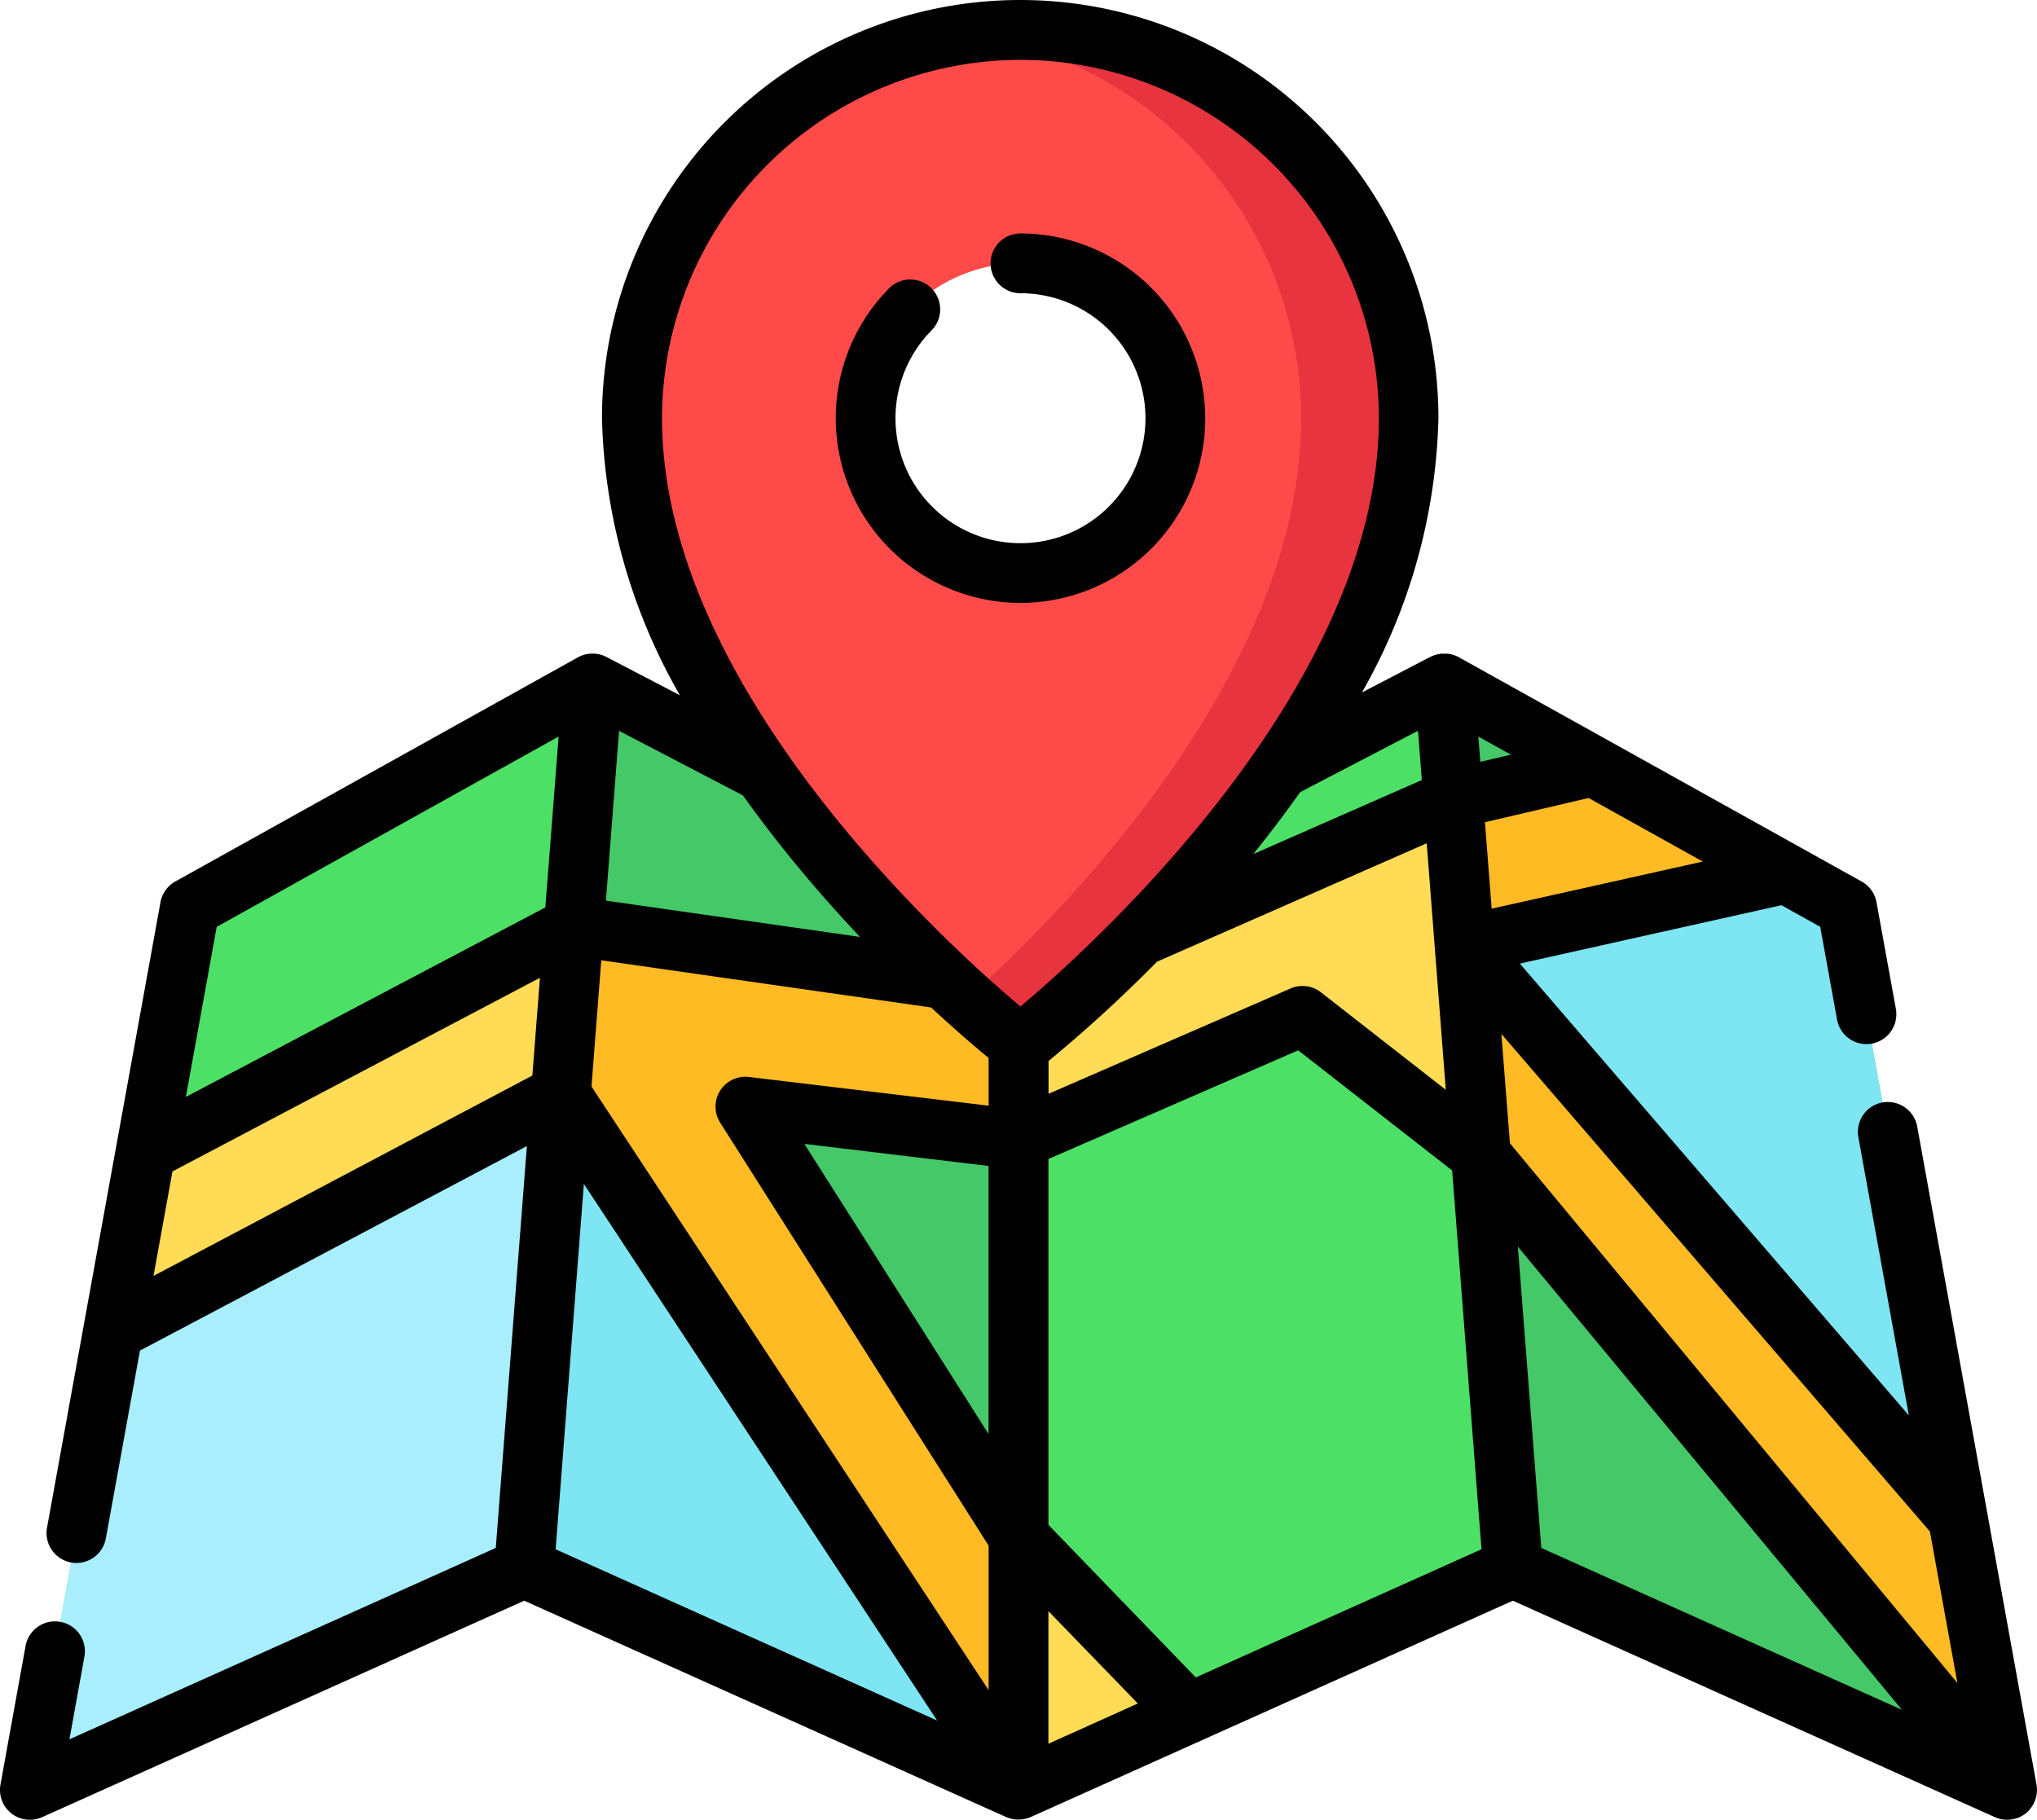 <svg xmlns="http://www.w3.org/2000/svg" width="85.998" height="76.837" viewBox="0 0 85.998 76.837">
  <g id="mapa" transform="translate(0 -27.272)">
    <path id="Trazado_105460" data-name="Trazado 105460" d="M131.76,236.407l20.869,9.37v-37.35l-17.976-9.37Z" transform="translate(-109.629 -142.93)" fill="#44c868"/>
    <path id="Trazado_105461" data-name="Trazado 105461" d="M133.309,302.387l19.32,29.365-20.869-9.37Z" transform="translate(-109.629 -228.905)" fill="#7ee5f2"/>
    <path id="Trazado_105462" data-name="Trazado 105462" d="M28.384,236.407l-20.869,9.37,6.757-37.255,17.005-9.466Z" transform="translate(-6.253 -142.93)" fill="#4ce166"/>
    <path id="Trazado_105463" data-name="Trazado 105463" d="M11.028,312.38l18.9-9.993-1.549,19.995-20.869,9.37Z" transform="translate(-6.253 -228.905)" fill="#a8eefc"/>
    <path id="Trazado_105464" data-name="Trazado 105464" d="M365.92,236.407l20.869,9.37-6.756-37.255-17.005-9.466Z" transform="translate(-302.051 -142.93)" fill="#44c868"/>
    <path id="Trazado_105465" data-name="Trazado 105465" d="M368.127,249.9l20.825,24.189-4.676-25.784-2.577-1.435Z" transform="translate(-306.294 -182.716)" fill="#7ee5f2"/>
    <path id="Trazado_105466" data-name="Trazado 105466" d="M276.874,236.407l-20.869,9.37v-37.35l17.976-9.37Z" transform="translate(-213.005 -142.93)" fill="#4ce166"/>
    <path id="Trazado_105467" data-name="Trazado 105467" d="M28.432,277.2l18.9-9.993.55-7.1L29.8,269.632Z" transform="translate(-23.656 -193.723)" fill="#ffdb56"/>
    <g id="Grupo_55599" data-name="Grupo 55599" transform="translate(23.68 59.624)">
      <path id="Trazado_105468" data-name="Trazado 105468" d="M160.305,262.789,141.53,260.1l-.55,7.1,19.32,29.365V285.891l-11.529-18.169,11.534,1.381Z" transform="translate(-140.98 -253.347)" fill="#ffbb24"/>
      <path id="Trazado_105469" data-name="Trazado 105469" d="M365.755,227.445l13.571-3.029-8.144-4.533-5.906,1.381Z" transform="translate(-327.602 -219.883)" fill="#ffbb24"/>
    </g>
    <path id="Trazado_105470" data-name="Trazado 105470" d="M275.549,243.142l-.732-9.456h0l-.432-5.581-18.349,8.061v6.314l11.986-5.216Z" transform="translate(-213.03 -167.1)" fill="#ffdb56"/>
    <path id="Trazado_105471" data-name="Trazado 105471" d="M368.813,273.763l22.219,26.8-2.08-11.471-20.825-24.189Z" transform="translate(-306.294 -197.721)" fill="#ffbb24"/>
    <path id="Trazado_105472" data-name="Trazado 105472" d="M175.274,34.787a16.4,16.4,0,0,0-16.395,16.395c0,13.788,16.395,26.475,16.395,26.475s16.395-12.687,16.395-26.475A16.4,16.4,0,0,0,175.274,34.787Zm0,22.934a6.539,6.539,0,1,1,6.539-6.539A6.539,6.539,0,0,1,175.274,57.721Z" transform="translate(-132.193 -6.253)" fill="#ff4a4a"/>
    <path id="Trazado_105473" data-name="Trazado 105473" d="M245.232,34.787a16.538,16.538,0,0,0-2.272.158,16.4,16.4,0,0,1,14.123,16.237c0,10.563-9.621,20.479-14.123,24.54,1.375,1.24,2.272,1.935,2.272,1.935s16.395-12.687,16.395-26.475A16.4,16.4,0,0,0,245.232,34.787Z" transform="translate(-202.151 -6.253)" fill="#e7343f"/>
    <path id="Trazado_105474" data-name="Trazado 105474" d="M256.005,413.642l7.192,7.449-7.192,3.229Z" transform="translate(-213.005 -321.473)" fill="#ffdb56"/>
    <path id="Trazado_105475" data-name="Trazado 105475" d="M85.733,103.62l.019-.023a1.262,1.262,0,0,0,.1-.16c.008-.016.014-.032.022-.048a1.294,1.294,0,0,0,.053-.125c.008-.021.014-.043.02-.066q.017-.059.029-.12c0-.023.008-.047.011-.07a1.282,1.282,0,0,0,.009-.13c0-.021,0-.041,0-.062a1.249,1.249,0,0,0-.019-.194L80.941,74.84a1.262,1.262,0,1,0-2.484.45l2.13,11.746L64.164,67.959,75.21,65.494l1.636.911.71,3.916a1.262,1.262,0,1,0,2.484-.45l-.817-4.5a1.262,1.262,0,0,0-.628-.878h0L61.588,55.022h0a1.253,1.253,0,0,0-.149-.07l-.049-.016c-.035-.012-.071-.024-.107-.034-.02-.005-.041-.008-.062-.012s-.065-.013-.1-.017-.044,0-.067,0-.063,0-.1,0l-.068,0c-.031,0-.062,0-.094.009l-.068.012c-.031.006-.061.013-.091.021l-.068.02c-.029.01-.058.021-.087.033s-.044.019-.066.029l-.029.013-2.884,1.5a24.545,24.545,0,0,0,3.229-11.581,17.657,17.657,0,1,0-35.314,0,24.622,24.622,0,0,0,3.291,11.7l-3.107-1.62-.03-.013c-.021-.01-.043-.019-.064-.029s-.058-.024-.088-.034l-.067-.02q-.045-.012-.091-.021l-.068-.012c-.031,0-.062-.007-.093-.009l-.069,0c-.031,0-.062,0-.093,0s-.046,0-.07.005-.062.01-.094.016-.044.008-.066.013-.068.02-.1.032c-.018.006-.036.011-.053.018a1.271,1.271,0,0,0-.149.07h0l-17,9.466a1.261,1.261,0,0,0-.628.878h0l-4.79,26.41h0a1.262,1.262,0,1,0,2.484.45L5.908,84.3l16.336-8.636L20.931,92.632l-18,8.082.633-3.494a1.262,1.262,0,1,0-2.484-.45L.02,102.622A1.262,1.262,0,0,0,1.779,104L22.131,94.86l20.343,9.134h0l.007,0,.035.014.057.022.056.019.036.01.048.012c.026.006.053.011.079.015l.038.007.026,0a1.243,1.243,0,0,0,.127.008h.024a1.263,1.263,0,0,0,.153-.011l.019,0,.029-.006a1.2,1.2,0,0,0,.118-.026l.032-.008h0l.01,0a1.251,1.251,0,0,0,.145-.054L63.869,94.86h0L84.221,104c.02.009.04.015.06.023s.039.016.06.023.053.015.08.022.033.01.05.013c.032.007.065.012.1.016l.035.006a1.246,1.246,0,0,0,.135.007h0a1.278,1.278,0,0,0,.184-.015l.042-.007a1.232,1.232,0,0,0,.179-.045l.011,0a1.169,1.169,0,0,0,.116-.047c.011-.005.021-.013.032-.018.032-.016.062-.034.093-.053s.061-.037.09-.059c.01-.007.021-.013.031-.02s.041-.037.062-.056.034-.029.05-.045A1.227,1.227,0,0,0,85.733,103.62ZM50.484,98.1l-6.221-6.444V76.21l10.544-4.589,6.5,5.073,1.239,15.994ZM44.262,100.9v-5.6L48.036,99.2ZM39.311,69.812c1.05.975,1.9,1.7,2.427,2.131v2.015L31.621,72.746a1.262,1.262,0,0,0-1.216,1.93L41.738,92.536v6.1L24.972,73.149l.205-2.653.207-2.676Zm9.534-1.933,11.388-5,.806,10.409-5.271-4.116a1.263,1.263,0,0,0-1.281-.163l-10.22,4.448V72.072A59.327,59.327,0,0,0,48.845,67.879ZM63.4,71.116l-.014-.188L81.477,91.939l1.16,6.395L63.746,75.545Zm-.987-12.744,1.377.766-1.294.3Zm-28.454,17.2,7.776.931V87.824Zm-9.309,1.689L39.564,99.92,23.458,92.689Zm39.431,2.65L80.3,99.47l-15.23-6.838Zm7.809-16.261-8.915,1.99-.283-3.65,4.376-1.023,4.821,2.684ZM59.865,58.128l.161,2.081-7.114,3.125q1.059-1.313,1.976-2.613ZM43.081,29.8A15.15,15.15,0,0,1,58.214,44.929c0,11.323-11.945,22.155-15.133,24.843-3.187-2.688-15.132-13.52-15.132-24.843A15.15,15.15,0,0,1,43.081,29.8ZM33.916,64.147c.809.966,1.615,1.863,2.39,2.685L25.58,65.3l.555-7.169,5.232,2.727Q32.53,62.49,33.916,64.147ZM23.584,58.372l-.363,4.683-.2,2.533-15.173,8,1.3-7.18ZM6.481,81.146l.779-4.3.02-.111,15.515-8.177-.32,4.128Z" transform="translate(0)"/>
    <path id="Trazado_105476" data-name="Trazado 105476" d="M225.644,93.751a7.81,7.81,0,0,0-7.8-7.8,1.262,1.262,0,0,0,0,2.525,5.277,5.277,0,1,1-3.764,1.579,1.262,1.262,0,1,0-1.8-1.769,7.8,7.8,0,1,0,13.366,5.467Z" transform="translate(-174.762 -48.822)"/>
  </g>
</svg>
